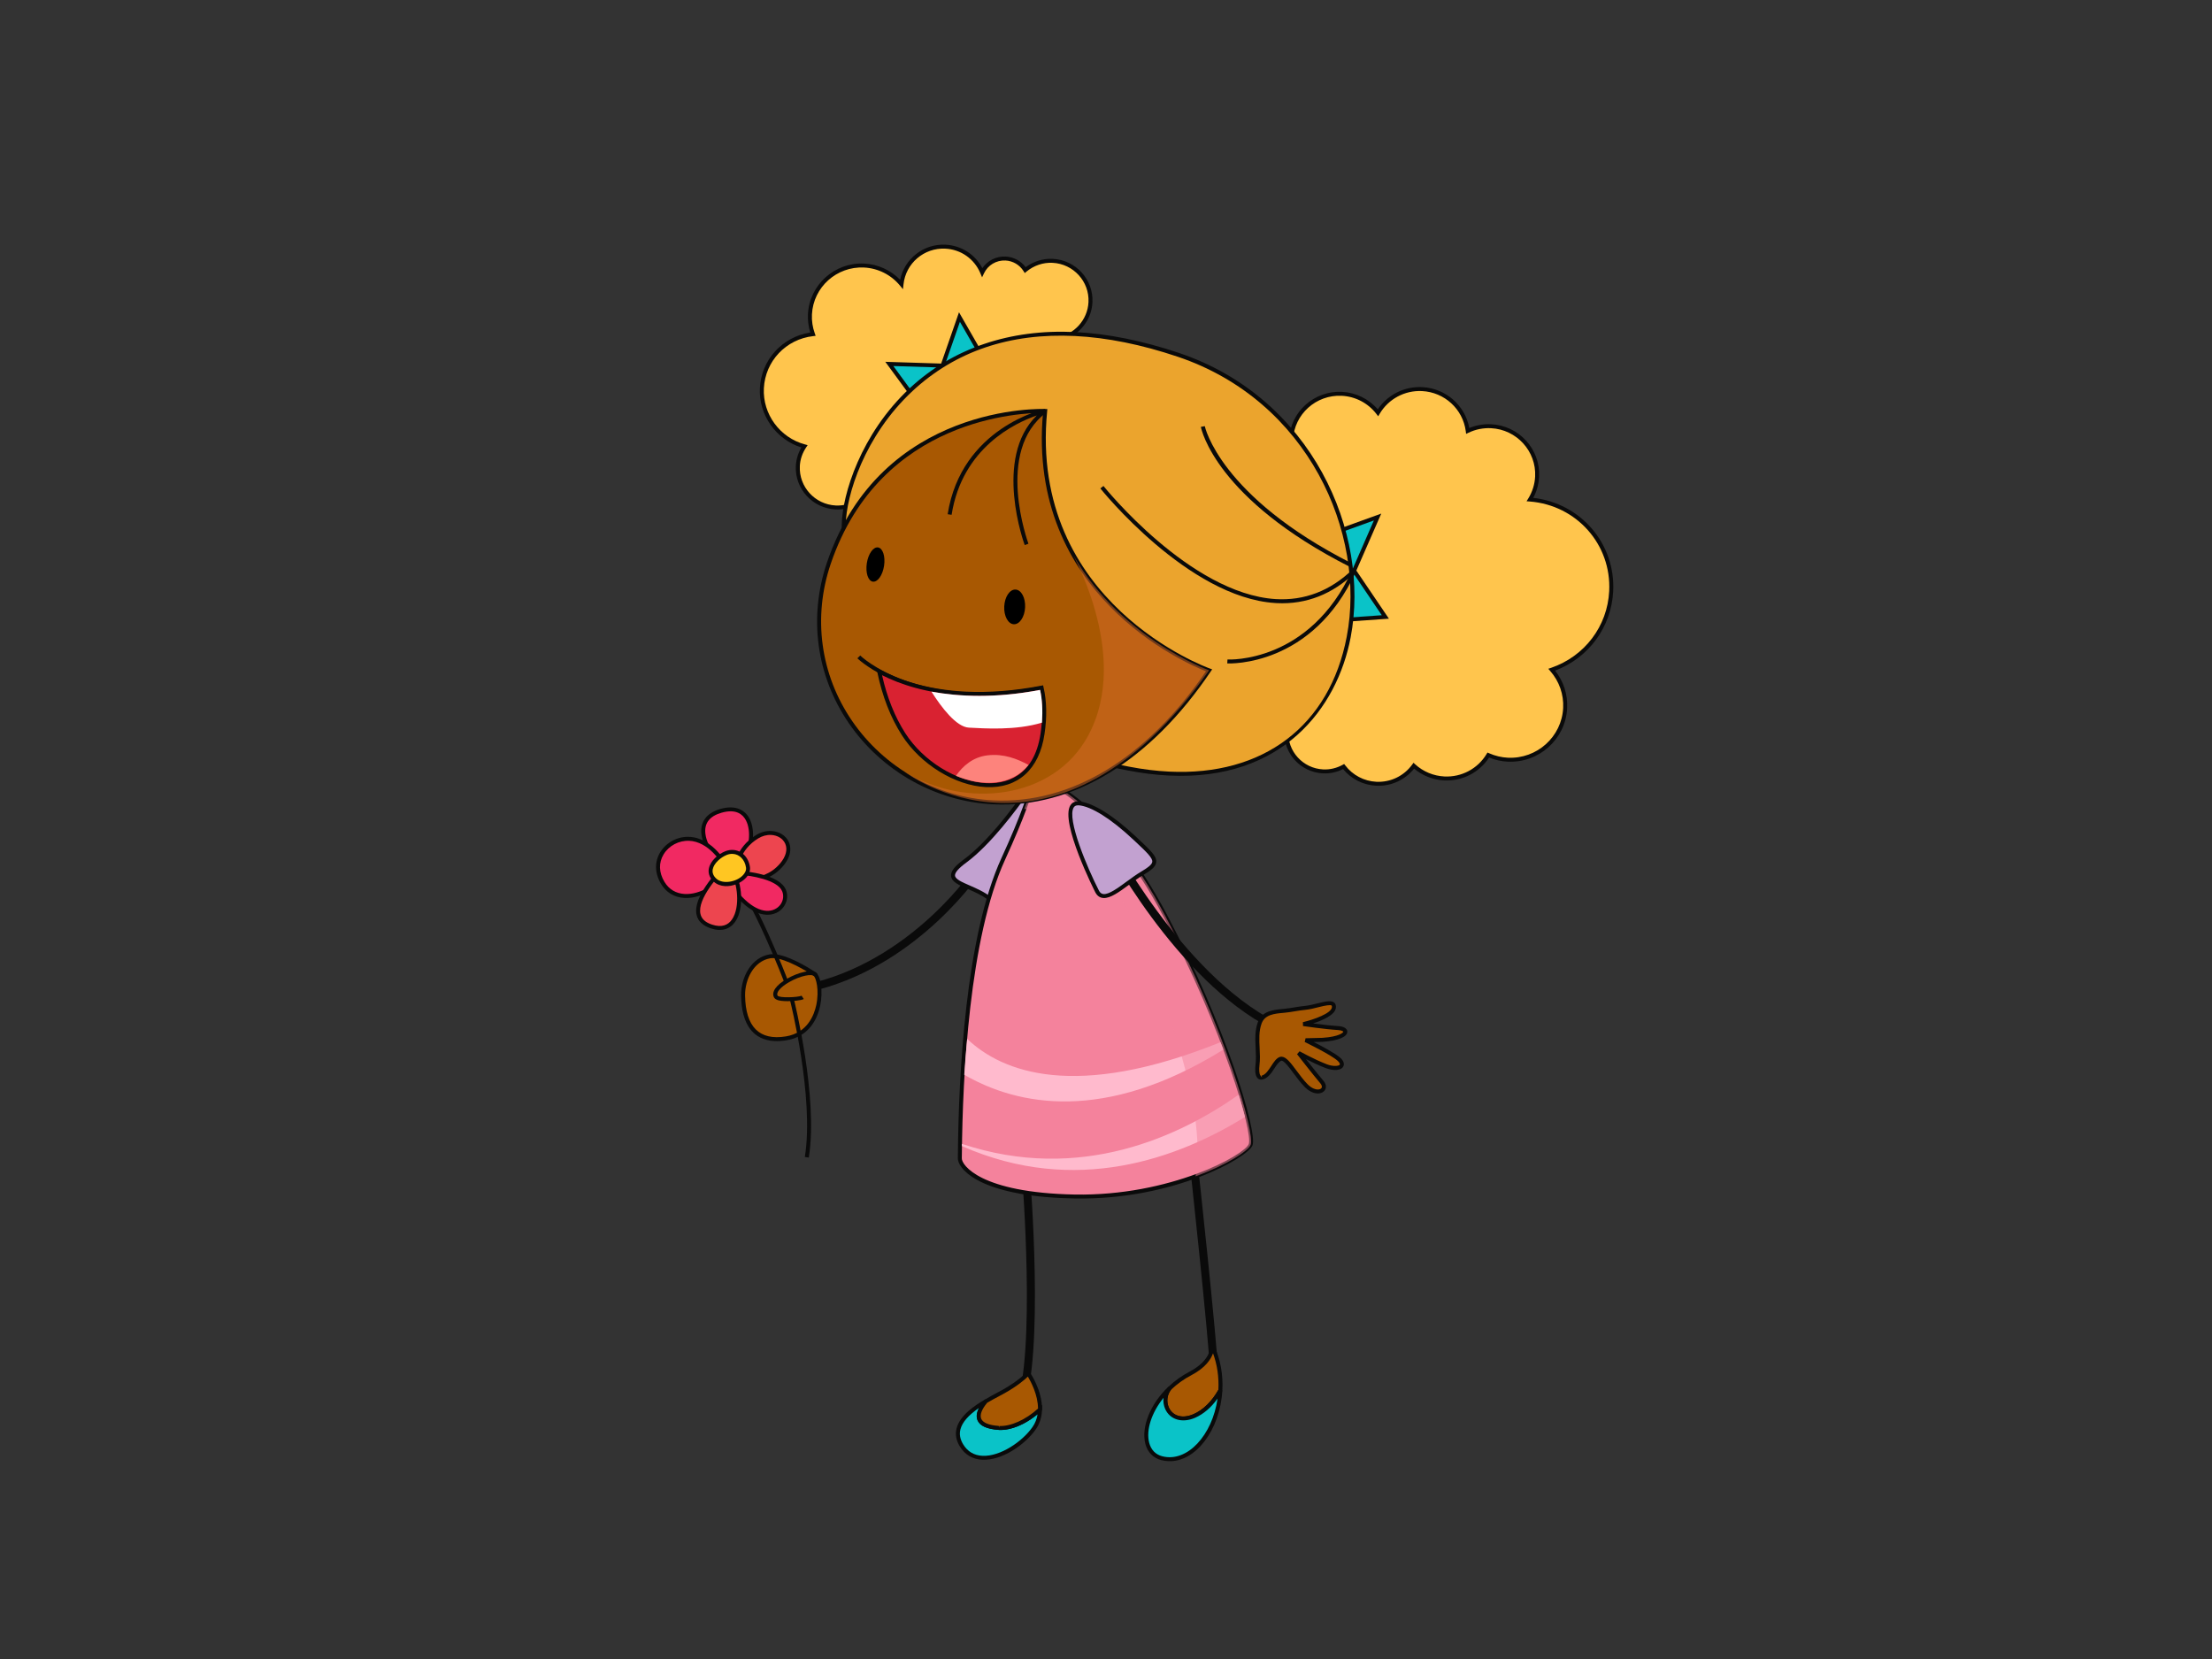 <?xml version="1.0" encoding="utf-8"?>
<!-- Generator: Adobe Illustrator 17.0.0, SVG Export Plug-In . SVG Version: 6.00 Build 0)  -->
<!DOCTYPE svg PUBLIC "-//W3C//DTD SVG 1.1//EN" "http://www.w3.org/Graphics/SVG/1.1/DTD/svg11.dtd">
<svg version="1.1" id="Layer_1" xmlns="http://www.w3.org/2000/svg" xmlns:xlink="http://www.w3.org/1999/xlink" x="0px" y="0px"
	 width="800px" height="600px" viewBox="0 0 800 600" enable-background="new 0 0 800 600" xml:space="preserve">
<rect x="0" y="0" width="800" height="600" fill="#333333" stroke="none"/>
<g>
	<g>
		<path fill="#0A0A0A" d="M437.712,497.2c-0.445-12.353-7.55-77.67-7.616-78.333l2.856-0.301c0.296,2.693,7.201,66.07,7.647,78.523
			L437.712,497.2L437.712,497.2z"/>
	</g>
	<g>
		<path fill="#0A0A0A" d="M369.934,509.978l-2.676-1.076c7.598-18.777,2.392-83.934,2.338-84.591l2.868-0.226
			C372.687,426.789,377.779,490.581,369.934,509.978L369.934,509.978z"/>
	</g>
	<g>
		<g>
			<g>
				<path fill="#0AC3C8" d="M361.178,516.423c-8.84-0.612-8.539-5.071-4.489-9.732c-6.273,3.685-13.173,9.114-8.955,16.056
					c5.839,9.593,20.464,2.07,26.279-6.231c1.488-2.13,2.079-4.471,2.121-6.779C371.783,513.796,365.944,516.748,361.178,516.423z"
					/>
			</g>
			<g>
				<path fill="#0A0A0A" d="M355.236,527.942c-3.489-0.172-6.303-1.841-8.11-4.83c-1.326-2.175-1.718-4.372-1.163-6.534
					c1.193-4.664,6.478-8.225,10.352-10.497l0.922,1.079c-2.121,2.431-2.959,4.543-2.362,5.956c0.603,1.449,2.802,2.344,6.351,2.592
					h0.012c4.369,0.22,9.942-2.332,14.396-6.484l1.253-1.16l-0.036,1.699c-0.048,2.703-0.807,5.11-2.241,7.168
					C370.62,522.608,362.274,528.288,355.236,527.942L355.236,527.942z M354.055,509.21c-3.85,2.651-6.056,5.194-6.695,7.725
					c-0.463,1.804-0.132,3.585,0.995,5.444c1.573,2.591,3.923,3.986,6.953,4.134c6.46,0.32,14.444-5.158,18.114-10.41
					c0.952-1.362,1.573-2.922,1.838-4.634c-4.507,3.733-9.714,5.893-13.914,5.685c-4.411-0.307-6.96-1.474-7.809-3.501
					C353.013,512.404,353.188,510.891,354.055,509.21L354.055,509.21z"/>
			</g>
		</g>
		<g>
			<g>
				<path fill="#A85802" d="M362.955,503.254c-1.56,0.885-3.874,2.04-6.267,3.438c-4.05,4.661-4.351,9.12,4.489,9.732
					c4.767,0.325,10.606-2.627,14.956-6.686c0.133-6.668-4.272-13.022-4.272-13.022S369.174,499.773,362.955,503.254z"/>
			</g>
			<g>
				<path fill="#0A0A0A" d="M361.346,517.155L361.346,517.155l-0.21-0.018c-4.2-0.289-6.749-1.456-7.599-3.483
					c-0.813-1.952,0.085-4.525,2.603-7.427c1.699-1.045,3.188-1.832,4.471-2.519c0.747-0.392,1.416-0.756,1.982-1.069
					c6.02-3.375,8.702-6.367,8.731-6.396l0.609-0.687l0.53,0.76c0.181,0.259,4.525,6.619,4.387,13.447v0.295l-0.229,0.214
					C371.832,514.742,365.98,517.375,361.346,517.155L361.346,517.155z M371.747,497.863c-1.151,1.118-3.845,3.45-8.442,6.023
					c-0.578,0.326-1.259,0.687-2.007,1.088c-1.277,0.675-2.748,1.461-4.248,2.332c-1.934,2.284-2.772,4.396-2.176,5.809
					c0.603,1.449,2.802,2.344,6.351,2.592l0.151,0.729l0.036-0.711c4.122,0.202,9.587-2.266,13.998-6.294
					C375.405,504.459,372.819,499.662,371.747,497.863L371.747,497.863z"/>
			</g>
		</g>
		<g>
			<g>
				<path fill="#A85802" d="M431.927,512.096c4.098-1.787,7.207-5.282,9.43-9.235c0.296-5.287-0.548-10.825-2.928-15.983
					c0,0,0.47,5.459-7.906,9.849c-2.874,1.515-5.345,3.347-7.448,5.329C418.936,506.95,423.154,515.944,431.927,512.096z"/>
			</g>
			<g>
				<path fill="#0A0A0A" d="M427.498,513.741L427.498,513.741c-2.736-0.136-5.014-1.696-6.098-4.176
					c-1.175-2.651-0.729-5.785,1.121-7.969c2.35-2.223,4.905-4.052,7.671-5.502c7.797-4.089,7.526-8.951,7.508-9.162l1.38-0.356
					c2.284,4.951,3.327,10.6,2.995,16.327l-0.091,0.302c-2.567,4.585-5.942,7.885-9.768,9.554
					C430.565,513.482,428.974,513.807,427.498,513.741L427.498,513.741z M438.706,489.439c-0.742,2.136-2.712,5.231-7.84,7.921
					c-2.651,1.386-5.104,3.143-7.303,5.218c-1.435,1.72-1.796,4.255-0.856,6.417c0.886,1.995,2.663,3.203,4.868,3.309l0,0
					c1.241,0.06,2.616-0.22,4.062-0.853c3.495-1.53,6.61-4.567,9.002-8.792C440.881,498.059,440.225,493.546,438.706,489.439
					L438.706,489.439z"/>
			</g>
		</g>
		<g>
			<g>
				<path fill="#0AC3C8" d="M431.927,512.096c-8.773,3.847-12.991-5.146-8.852-10.039c-10.202,9.609-11.299,23.161-2.911,25.315
					c10.72,2.751,20.361-9.91,21.192-24.51C439.134,506.814,436.025,510.309,431.927,512.096z"/>
			</g>
			<g>
				<path fill="#0A0A0A" d="M422.527,528.448c-0.844-0.039-1.693-0.166-2.537-0.376c-2.917-0.753-4.972-2.859-5.767-5.917
					c-1.567-6.029,1.862-14.504,8.346-20.617l1.048,0.982c-1.488,1.781-1.85,4.315-0.91,6.478c1.386,3.131,4.941,4.197,8.931,2.456
					c3.531-1.543,6.676-4.637,9.087-8.934l1.35,0.386C441.261,517.227,432.313,528.932,422.527,528.448L422.527,528.448z
					 M420.81,505.543c-4.309,5.312-6.388,11.612-5.194,16.239c0.669,2.579,2.314,4.276,4.73,4.896c9.032,2.35,18.131-7.62,20-20.871
					c-2.296,3.242-5.08,5.613-8.129,6.951c-4.718,2.064-9.141,0.627-10.816-3.194C420.84,508.282,420.647,506.89,420.81,505.543
					L420.81,505.543z"/>
			</g>
		</g>
	</g>
	<g>
		<path fill="#0A0A0A" d="M295.912,357.934l-0.736-2.763c36.275-9.602,57.366-41.563,57.571-41.882l2.428,1.551
			C354.965,315.169,333.296,348.043,295.912,357.934L295.912,357.934z"/>
	</g>
	<g>
		<g>
			<path fill="#A85802" d="M278.467,345.867c4.567-0.777,13.125,4.417,16.083,6.346c2.983,1.925,4.013,20.96-10.166,23.305
				c-14.185,2.347-15.565-9.686-15.637-15.519C268.675,354.165,271.923,346.979,278.467,345.867z"/>
		</g>
		<g>
			<path fill="#0A0A0A" d="M280.124,376.512c-7.786-0.379-11.968-6.089-12.1-16.507c-0.072-6.333,3.519-13.688,10.316-14.842
				c0.47-0.072,0.982-0.106,1.543-0.072c4.929,0.232,12.172,4.64,15.077,6.52c1.946,1.277,2.748,7.078,1.663,12.169
				c-0.856,4.046-3.573,11.027-12.118,12.446C282.95,376.482,281.474,376.575,280.124,376.512L280.124,376.512z M279.811,346.512
				c-0.452-0.024-0.868,0-1.224,0.064c-6.014,1.018-9.183,7.674-9.117,13.407c0.144,11.398,5.152,16.433,14.799,14.836
				c7.701-1.277,10.166-7.65,10.949-11.335c1.132-5.36-0.054-10.027-1.055-10.672C291.983,351.388,284.517,346.747,279.811,346.512
				L279.811,346.512z"/>
		</g>
	</g>
	<g>
		<path fill="#0A0A0A" d="M283.727,362.059c-0.789-0.036-1.518-0.121-2.097-0.256c-0.88-0.235-1.434-0.591-1.699-1.088
			c-1.018-1.946,0.753-4.471,4.724-6.749c3.64-2.1,9.479-3.989,11.015-1.633l-1.217,0.781c-0.669-1.03-4.868-0.326-9.075,2.094
			c-3.079,1.768-4.754,3.715-4.17,4.851c0.507,0.958,7.442,0.663,8.696,0.049l0.79,1.205
			C289.976,361.776,286.457,362.201,283.727,362.059L283.727,362.059z"/>
	</g>
	<g>
		<path fill="#0A0A0A" d="M283.655,355.256c-0.114-0.307-11.551-30.147-20.373-40.575l1.096-0.922
			c8.985,10.618,20.163,39.756,20.62,40.994L283.655,355.256L283.655,355.256z"/>
	</g>
	<g>
		<path fill="#0A0A0A" d="M292.507,418.657l-1.428-0.226c3.471-21.515-5.285-56.42-5.375-56.763l1.404-0.355
			C287.193,361.667,296.026,396.855,292.507,418.657L292.507,418.657z"/>
	</g>
	<g>
		<g>
			<g>
				<path fill="#F12962" d="M262.824,312.52c-3.664,1.07-15.854-15.287-2.115-19.261c13.721-3.984,12.612,14.748,7.002,18.782
					L262.824,312.52z"/>
			</g>
			<g>
				<path fill="#0A0A0A" d="M262.324,313.283c-3.013-0.154-7.996-6.162-8.641-11.588c-0.53-4.456,1.898-7.698,6.828-9.123
					c5.664-1.645,9.81,0.365,11.28,5.276c1.536,5.134-0.235,12.311-3.652,14.775l-0.362,0.126l-4.887,0.483
					C262.812,313.271,262.571,313.292,262.324,313.283L262.324,313.283z M264.638,293.428c-1.109-0.051-2.368,0.12-3.724,0.515
					c-4.296,1.245-6.249,3.793-5.797,7.587c0.609,5.179,5.381,10.226,7.279,10.319c0.084,0.012,0.163,0,0.229-0.015l4.815-0.488
					c2.838-2.221,4.314-8.617,2.97-13.088C269.784,296.155,268.272,293.609,264.638,293.428L264.638,293.428z"/>
			</g>
		</g>
		<g>
			<g>
				<path fill="#F12962" d="M263.258,314.629c0,0-4.562-9.773-12.678-11.12c-8.099-1.353-16.216,6.963-10.883,15.815
					C245.03,328.175,258.491,323.467,263.258,314.629z"/>
			</g>
			<g>
				<path fill="#0A0A0A" d="M247.633,324.756h-0.006c-3.7-0.18-6.659-1.931-8.545-5.065c-2.296-3.811-2.41-7.978-0.32-11.434
					c2.416-3.98,7.207-6.252,11.937-5.457c8.388,1.395,13.016,11.115,13.208,11.531l0.151,0.322l-0.168,0.317
					C260.715,320.846,253.719,325.054,247.633,324.756L247.633,324.756z M249.326,304.09c-3.754-0.181-7.412,1.736-9.322,4.899
					c-1.838,3.04-1.73,6.571,0.313,9.96c1.627,2.703,4.176,4.215,7.376,4.378c5.471,0.265,11.744-3.456,14.751-8.713
					c-0.868-1.663-5.152-9.268-11.979-10.406C250.092,304.145,249.7,304.109,249.326,304.09L249.326,304.09z"/>
			</g>
		</g>
		<g>
			<g>
				<path fill="#ED454F" d="M266.307,313.584c0,0,0.464-6.659,7.526-10.97c7.063-4.306,15.505,2.19,8.865,10.108
					C276.057,320.628,264.601,318.628,266.307,313.584z"/>
			</g>
			<g>
				<path fill="#0A0A0A" d="M271.254,318.721c-2.422-0.12-4.333-0.961-5.261-2.295c-0.609-0.907-0.735-1.965-0.367-3.067
					c-0.018-0.109,0.53-6.897,7.827-11.353c1.723-1.055,3.628-1.564,5.495-1.467c2.893,0.145,5.327,1.681,6.357,4.022
					c0.663,1.512,1.283,4.634-2.055,8.617C279.594,317.516,274.659,318.887,271.254,318.721L271.254,318.721z M278.883,301.966
					c-1.591-0.078-3.2,0.359-4.682,1.262c-6.634,4.046-7.171,10.34-7.171,10.403c-0.259,0.853-0.199,1.461,0.157,1.983
					c0.657,0.952,2.205,1.582,4.134,1.675c3.061,0.151,7.514-1.094,10.829-5.029c2.109-2.51,2.76-5.043,1.844-7.125
					C283.173,303.292,281.215,302.078,278.883,301.966L278.883,301.966z"/>
			</g>
		</g>
		<g>
			<g>
				<path fill="#F12962" d="M267.771,315.687c0,0,13.528,0.874,15.782,6.367c2.248,5.495-5.08,12.778-14.492,3.959
					C259.637,317.197,264.722,314.103,267.771,315.687z"/>
			</g>
			<g>
				<path fill="#0A0A0A" d="M277.159,330.83c-2.754-0.13-5.73-1.624-8.593-4.297c-6.044-5.661-5.966-8.792-5.387-10.147
					c0.699-1.639,2.959-2.266,4.778-1.404c1.578,0.117,13.98,1.214,16.27,6.803c0.819,2.016,0.536,4.308-0.777,6.146
					C282.046,329.905,279.75,330.957,277.159,330.83L277.159,330.83z M266.283,316.004c-0.837-0.039-1.506,0.313-1.784,0.937
					c-0.271,0.642-0.717,3.149,5.05,8.551c2.609,2.44,5.266,3.793,7.683,3.917c2.091,0.096,3.929-0.739,5.055-2.302
					c1.013-1.428,1.235-3.221,0.597-4.778c-1.705-4.173-11.515-5.697-15.161-5.929l-0.283-0.081
					C267.078,316.133,266.686,316.022,266.283,316.004L266.283,316.004z"/>
			</g>
		</g>
		<g>
			<g>
				<path fill="#ED454F" d="M262.396,313.063c0,0-18.385,17.638-5.086,22.016c12.491,4.11,11.618-16.954,6.52-20.859
					C258.1,309.83,264.204,310.643,262.396,313.063z"/>
			</g>
			<g>
				<path fill="#0A0A0A" d="M259.901,336.314L259.901,336.314c-0.885-0.048-1.832-0.232-2.82-0.557
					c-2.893-0.958-4.628-2.6-5.152-4.875c-1.458-6.348,7.268-15.628,9.479-17.857c-0.548-0.621-1.013-1.374-0.723-2.037
					c0.404-0.916,2.109-0.618,2.609,0.425c0.145,0.286,0.296,0.816,0.024,1.47c0.278,0.238,0.591,0.497,0.952,0.774
					c3.441,2.64,4.911,11.753,2.808,17.421C265.758,334.617,263.21,336.474,259.901,336.314L259.901,336.314z M262.432,314.033
					c-2.272,2.326-10.358,11.036-9.099,16.529c0.404,1.786,1.783,3.043,4.194,3.838c0.867,0.283,1.693,0.443,2.446,0.486l0,0
					c2.712,0.126,4.628-1.314,5.755-4.303c2.007-5.411,0.325-13.751-2.339-15.794c-0.319-0.247-0.596-0.476-0.861-0.693
					l-0.006,0.024L262.432,314.033L262.432,314.033z"/>
			</g>
		</g>
		<g>
			<g>
				<path fill="#FFC622" d="M262.631,308.513c3.573-1.413,7.261,0.843,7.882,5.158c0.621,4.317-7.857,8.325-11.889,4.667
					C254.593,314.681,258.859,309.99,262.631,308.513z"/>
			</g>
			<g>
				<path fill="#0A0A0A" d="M262.252,320.481c-1.615-0.088-3.043-0.642-4.11-1.612c-1.88-1.708-2.007-3.513-1.778-4.715
					c0.512-2.802,3.404-5.287,5.996-6.309c0.898-0.349,1.801-0.503,2.717-0.458c3.17,0.154,5.634,2.637,6.153,6.18
					c0.186,1.325-0.307,2.666-1.416,3.881C268.024,319.393,264.999,320.614,262.252,320.481L262.252,320.481z M265.006,308.815
					c-0.705-0.039-1.416,0.084-2.115,0.358c-2.163,0.855-4.7,2.977-5.122,5.23c-0.229,1.251,0.223,2.395,1.344,3.408
					c2.284,2.073,7.31,1.205,9.635-1.329c0.566-0.621,1.217-1.591,1.055-2.711C269.392,310.93,267.47,308.938,265.006,308.815
					L265.006,308.815z"/>
			</g>
		</g>
	</g>
	<g>
		<g>
			<path fill="#C2A1D0" d="M371.825,285.579c0,0-11.853,17.794-22.826,25.854c-10.985,8.056,1.536,7.713,8.93,13.564
				C365.341,330.854,373.248,303.313,371.825,285.579z"/>
		</g>
		<g>
			<path fill="#0A0A0A" d="M359.84,326.513L359.84,326.513c-0.808-0.039-1.603-0.365-2.356-0.955
				c-2.224-1.762-4.959-2.953-7.376-4.007c-3.302-1.437-5.906-2.582-6.141-4.688c-0.186-1.681,1.224-3.534,4.598-6.008
				c10.75-7.885,22.536-25.492,22.651-25.67l1.157-1.733l0.168,2.073c1.127,13.986-3.332,33.411-8.99,39.21
				C362.335,325.973,361.088,326.573,359.84,326.513L359.84,326.513z M371.217,287.712c-3.29,4.694-12.865,17.746-21.796,24.296
				c-2.784,2.043-4.145,3.628-4.025,4.694c0.151,1.292,2.53,2.335,5.297,3.537c2.489,1.088,5.308,2.32,7.689,4.2
				c0.512,0.404,1.018,0.615,1.525,0.642l0,0c0.819,0.045,1.693-0.404,2.603-1.347C367.583,318.559,371.747,300.957,371.217,287.712
				L371.217,287.712z"/>
		</g>
	</g>
	<g>
		<g>
			<path fill="#F4829C" d="M378.785,282.816c0,0,20.916,7.234,42.663,48.399c21.753,41.166,32.515,78.577,30.858,82.789
				c-1.651,4.224-28.725,19.358-63.669,18.725c-34.95-0.645-41.651-10.997-41.5-13.85c0.139-2.862-0.536-72.919,15.746-108.36
				C379.171,275.082,371.157,278.453,378.785,282.816z"/>
		</g>
		<g>
			<path fill="#0A0A0A" d="M383.515,433.279c-30.792-1.513-37.263-11.169-37.095-14.438c0.006-0.22,0.012-0.847,0.024-1.829
				c0.265-27.616,2.669-78.233,15.788-106.778c7.11-15.48,9.551-23.482,10.732-27.321c0.807-2.624,1.072-3.507,2.073-3.456
				c0.488,0.022,0.88,0.353,1.47,0.856c0.584,0.491,1.392,1.172,2.639,1.886c0.736,0.241,21.314,7.74,42.94,48.689
				c21.084,39.903,32.811,78.486,30.894,83.38c-1.693,4.324-28.466,19.828-64.356,19.177
				C386.848,433.405,385.154,433.351,383.515,433.279L383.515,433.279z M375.103,281.015c-0.181,0.419-0.452,1.308-0.765,2.314
				c-1.181,3.868-3.652,11.934-10.792,27.49c-13.01,28.315-15.396,78.7-15.667,106.217c-0.006,1.009-0.012,1.654-0.024,1.88
				c-0.12,2.332,6.628,12.453,40.795,13.104c34.612,0.626,61.421-14.282,62.988-18.274c1.548-3.947-9.057-40.997-30.828-82.198
				c-21.32-40.37-42.055-47.983-42.26-48.05c-1.488-0.844-2.38-1.597-2.977-2.1C375.417,281.265,375.248,281.12,375.103,281.015
				L375.103,281.015z"/>
		</g>
	</g>
	<g>
		<path fill="#FFBACD" d="M347.891,413.697c0,0.262-0.012,0.552-0.012,0.798c41.193,18.168,78.3,4.345,102.379-10.524
			c-0.657-2.371-1.362-5.206-2.278-8.056C426.781,410.835,390.819,427.979,347.891,413.697z"/>
	</g>
	<g>
		<path fill="#FFBACD" d="M442.454,379.606c-0.344-0.883-0.687-1.765-1.043-2.676c-52.467,21.166-78.926,10.856-91.629-1.202
			c-0.428,4.444-0.783,8.858-1.048,12.973C367.999,399.832,399.442,406.292,442.454,379.606z"/>
	</g>
	<g opacity="0.5">
		<path fill="#F4829C" d="M421.448,331.261c-21.753-41.165-42.669-48.396-42.669-48.396c-5.971-3.417-2.356-6.225-8.315,9.71
			c10.654,1.1,30.406,16.415,43.808,51.346c9.918,25.863,21.958,59.514,18.108,81.515c11.66-4.279,19.09-9.235,19.927-11.383
			C453.963,409.841,443.195,372.436,421.448,331.261z"/>
	</g>
	<g>
		<path fill="#0A0A0A" d="M460.055,372.128c-35.185-17.957-60.613-66.95-61.687-69.02l2.561-1.295
			c0.259,0.5,26.098,50.237,60.439,67.776L460.055,372.128L460.055,372.128z"/>
	</g>
	<g>
		<g>
			<path fill="#C2A1D0" d="M390.18,290.538c4.791,0.362,12.245,5.14,20.283,12.691c8.038,7.55,9.425,8.578,2.742,12.549
				c-6.688,3.962-13.805,11.735-16.432,6.586C394.145,317.227,381.316,289.867,390.18,290.538z"/>
		</g>
		<g>
			<path fill="#0A0A0A" d="M399.104,324.774c-1.301-0.057-2.302-0.76-2.983-2.085c-0.12-0.25-12.92-25.444-8.966-31.491
				c0.434-0.675,1.301-1.461,2.946-1.38c4.983,0.371,12.54,5.071,20.855,12.896l0.632,0.594c4.676,4.396,6.809,6.393,6.568,8.526
				c-0.175,1.639-1.814,2.908-4.58,4.553c-1.76,1.04-3.549,2.35-5.273,3.618C404.708,322.638,401.605,324.91,399.104,324.774
				L399.104,324.774z M390.126,291.247c-1.133-0.054-1.549,0.392-1.772,0.726c-2.676,4.103,4.947,22.033,9.063,30.069
				c0.572,1.124,1.283,1.287,1.759,1.314c1.989,0.096,5.044-2.142,8.268-4.501c1.759-1.287,3.579-2.621,5.393-3.691
				c2.253-1.338,3.784-2.44,3.898-3.486c0.157-1.428-2.205-3.652-6.129-7.331l-0.644-0.599
				C401.888,296.148,394.645,291.596,390.126,291.247L390.126,291.247L390.126,291.247z"/>
		</g>
	</g>
	<g>
		<g>
			<path fill="#A85802" d="M478.067,391.347c-2.453-2.874-8.406-10.524-8.406-10.524s5.35,2.995,9.954,4.763
				c4.598,1.757,7.219-0.066,4.712-2.404c-2.495-2.335-12.136-6.963-12.136-6.963l6.146-0.147c9.316-0.645,10.021-4.016,5.514-4.264
				c-4.49-0.262-12.48-1.434-12.48-1.434s10.648-2.458,11.045-5.956c0.392-3.501-5.568-0.35-10.569,0.109
				c-2.441,0.223-4.845,0.81-7.31,1.033c-3.525,0.332-7.551,0.552-8.942,4.348c-1.76,4.806-0.181,10.205-0.808,15.276
				c-0.102,0.859-0.512,5.034,1.645,4.532c3.079-0.714,4.357-5.845,6.586-6.749c2.236-0.882,5.375,5.571,9.346,9.636
				C476.349,396.666,480.525,394.222,478.067,391.347z"/>
		</g>
		<g>
			<path fill="#0A0A0A" d="M476.398,395.46L476.398,395.46c-1.519-0.078-3.134-0.919-4.556-2.368
				c-1.477-1.513-2.856-3.366-4.074-4.999c-1.543-2.082-3.296-4.441-4.29-4.495c-0.964,0.343-1.706,1.491-2.495,2.69
				c-1.115,1.717-2.386,3.658-4.375,4.125c-0.753,0.172-1.41-0.036-1.88-0.576c-0.934-1.106-0.813-3.441-0.65-4.736
				c0.241-1.958,0.138-4.019,0.042-6.029c-0.157-3.136-0.313-6.378,0.802-9.412c1.494-4.077,5.748-4.456,9.153-4.77l0.397-0.045
				c1.223-0.109,2.422-0.304,3.622-0.509c1.229-0.202,2.452-0.404,3.687-0.515c1.573-0.147,3.308-0.581,4.845-0.964
				c2.904-0.736,5.17-1.16,6.086-0.097c0.355,0.428,0.506,1.006,0.428,1.736c-0.301,2.609-4.917,4.561-8.255,5.643
				c2.7,0.355,6.448,0.805,9.009,0.952c2.115,0.118,3.375,0.883,3.375,2.046c0.018,1.871-3.393,3.266-8.889,3.646l-3.284,0.075
				c3.079,1.564,7.99,4.173,9.732,5.794c1.434,1.353,1.271,2.419,1.055,2.934c-0.663,1.555-3.405,1.868-6.526,0.663
				c-2.422-0.931-5.08-2.203-7.044-3.215c1.941,2.492,4.803,6.089,6.316,7.846c0.892,1.042,1.133,2.199,0.669,3.148
				C478.826,394.969,477.711,395.524,476.398,395.46L476.398,395.46z M463.55,382.173c1.675,0.088,3.309,2.284,5.375,5.068
				c1.2,1.594,2.537,3.42,3.953,4.863c1.573,1.594,2.923,1.895,3.592,1.925l0,0c0.729,0.033,1.314-0.208,1.524-0.629
				c0.205-0.419,0.03-0.998-0.476-1.597c-2.44-2.85-8.364-10.464-8.424-10.536l0.922-1.058c0.06,0.03,5.363,2.986,9.852,4.709
				c2.362,0.904,4.459,0.627,4.682,0.118c0.127-0.296-0.156-0.811-0.717-1.332c-2.392-2.242-11.871-6.797-11.967-6.845l0.307-1.359
				l6.14-0.154c6.129-0.416,7.514-1.941,7.514-2.197c0-0.111-0.524-0.548-2.013-0.626c-4.477-0.259-12.474-1.425-12.552-1.437
				l-0.06-1.401c3.929-0.919,10.25-3.173,10.497-5.354c0.036-0.307,0.006-0.533-0.084-0.639c-0.356-0.41-2.513,0.006-4.64,0.542
				c-1.579,0.404-3.375,0.859-5.062,1.013c-1.193,0.106-2.392,0.307-3.579,0.497c-1.247,0.208-2.482,0.413-3.73,0.528l-0.392,0.036
				c-3.32,0.302-6.749,0.615-7.936,3.845c-1.012,2.763-0.868,5.721-0.717,8.855c0.096,2.064,0.211,4.189-0.054,6.261
				c-0.205,1.714-0.066,3.175,0.325,3.649l0.603,0.798l-0.157-0.693c1.434-0.325,2.483-1.946,3.501-3.507
				c0.91-1.407,1.784-2.727,2.97-3.206C463.008,382.203,463.273,382.161,463.55,382.173L463.55,382.173z"/>
		</g>
	</g>
	<g>
		<g>
			<g>
				<g>
					<g>
						<path fill="#FFC54D" d="M582.706,213.805c0.861-17.174-12.232-31.798-29.382-33.142c1.506-2.419,2.441-5.236,2.597-8.27
							c0.47-9.599-6.978-17.767-16.65-18.24c-3.025-0.151-5.905,0.473-8.448,1.69c-1.079-8.186-7.912-14.694-16.505-15.119
							c-6.725-0.328-12.751,3.161-15.957,8.551c-3.025-3.938-7.701-6.58-13.07-6.849c-9.672-0.467-17.897,6.93-18.373,16.526
							c-0.175,3.607,0.76,7.005,2.507,9.871l-8.171,7.279l-2.392,48.264l12.437,29.349c-3.471,2.371-5.857,6.219-6.08,10.717
							c-0.379,7.659,5.568,14.173,13.275,14.552c2.706,0.136,5.242-0.539,7.448-1.751c2.712,3.573,6.948,5.977,11.799,6.216
							c5.55,0.274,10.564-2.344,13.582-6.514c2.904,2.679,6.743,4.396,11.021,4.604c6.689,0.329,12.697-3.124,15.914-8.463
							c2.163,0.952,4.538,1.551,7.039,1.675c10.925,0.539,20.223-7.824,20.759-18.674c0.265-5.285-1.609-10.172-4.851-13.869
							C573.178,238.111,582.048,227.132,582.706,213.805z"/>
					</g>
					<g>
						<path fill="#0A0A0A" d="M497.717,284.163c-4.694-0.226-9.021-2.413-11.973-6.017c-2.278,1.139-4.778,1.678-7.273,1.555
							c-8.105-0.395-14.365-7.264-13.974-15.309c0.217-4.348,2.368-8.3,5.917-10.93l-12.274-29.135l2.416-48.56l7.954-7.083
							c-1.681-2.977-2.476-6.34-2.308-9.765c0.494-9.976,9.069-17.698,19.12-17.204c5.038,0.25,9.708,2.537,12.968,6.33
							c3.555-5.291,9.623-8.352,16.065-8.036c8.497,0.416,15.517,6.58,17.029,14.797c2.495-1.024,5.224-1.504,7.924-1.371
							c10.057,0.494,17.824,9.012,17.33,18.99c-0.139,2.667-0.862,5.288-2.121,7.632c17.143,1.919,29.768,16.544,28.918,33.784
							c-0.656,12.955-8.864,24.109-21.018,28.692c3.061,3.868,4.61,8.65,4.362,13.579c-0.56,11.23-10.219,19.907-21.518,19.355
							c-2.296-0.118-4.556-0.618-6.719-1.498c-3.531,5.441-9.695,8.602-16.227,8.283c-4.013-0.199-7.84-1.709-10.889-4.272
							C508.112,282.124,503.05,284.425,497.717,284.163L497.717,284.163z M486.129,276.305l0.386,0.494
							c2.693,3.549,6.803,5.718,11.262,5.942c5.116,0.247,9.961-2.082,12.962-6.222l0.47-0.657l0.596,0.549
							c2.887,2.655,6.647,4.215,10.576,4.411c6.219,0.307,12.064-2.805,15.258-8.114l0.325-0.542l0.584,0.256
							c2.181,0.955,4.466,1.504,6.779,1.615c10.515,0.515,19.493-7.556,20.011-17.996c0.241-4.899-1.422-9.647-4.676-13.362
							l-0.693-0.802l1.006-0.344c12.136-4.158,20.385-15.052,21.012-27.764c0.831-16.833-11.775-31.063-28.719-32.392l-1.169-0.093
							l0.621-0.997c1.477-2.384,2.332-5.119,2.482-7.93c0.452-9.192-6.707-17.038-15.962-17.493
							c-2.79-0.138-5.598,0.425-8.104,1.624l-0.898,0.431l-0.126-0.979c-1.048-8.009-7.707-14.104-15.83-14.504
							c-6.249-0.302-12.106,2.838-15.3,8.201l-0.542,0.919l-0.65-0.85c-3.019-3.926-7.586-6.318-12.534-6.562
							c-9.267-0.452-17.161,6.653-17.62,15.851c-0.168,3.335,0.669,6.604,2.411,9.461l0.307,0.509l-8.394,7.469l-2.374,47.803
							l12.619,29.74l-0.494,0.329c-3.465,2.362-5.562,6.062-5.767,10.16c-0.367,7.255,5.285,13.447,12.6,13.802
							c2.429,0.123,4.857-0.452,7.05-1.66L486.129,276.305L486.129,276.305z"/>
					</g>
				</g>
				<g>
					<g>
						<path fill="#FFC54D" d="M394.38,109.33c0.397-7.891-5.73-14.607-13.673-14.992c-3.766-0.187-7.237,1.114-9.918,3.335
							c-1.482-2.377-4.073-4.023-7.098-4.17c-3.706-0.181-6.972,1.907-8.466,5.034c-2.206-5.221-7.225-9.027-13.299-9.325
							c-8.147-0.4-15.058,5.634-15.89,13.6c-3.224-3.905-8.033-6.505-13.51-6.776c-10.316-0.504-19.083,7.387-19.59,17.625
							c-0.12,2.525,0.271,4.95,1.073,7.186c-9.967,1.132-17.951,9.267-18.463,19.547c-0.507,9.918,6.122,18.542,15.402,21.021
							c-1.374,2.066-2.26,4.474-2.392,7.119c-0.404,7.891,5.724,14.604,13.672,14.995c6.231,0.302,11.684-3.396,13.962-8.8
							l0.042,0.018l66.031-51.997v-0.002C388.855,121.716,394.043,116.214,394.38,109.33z"/>
					</g>
					<g>
						<path fill="#0A0A0A" d="M302.191,184.24c-8.321-0.407-14.775-7.466-14.359-15.74c0.114-2.335,0.795-4.57,2-6.662
							c-9.219-2.911-15.487-11.795-15.01-21.479c0.506-10.226,8.117-18.551,18.228-20.103c-0.669-2.148-0.952-4.374-0.844-6.631
							c0.536-10.614,9.665-18.824,20.355-18.3c4.917,0.238,9.575,2.362,12.997,5.876c1.543-7.611,8.466-13.097,16.402-12.702
							c5.701,0.28,10.696,3.492,13.323,8.487c1.856-2.754,5.032-4.366,8.436-4.197c2.869,0.136,5.526,1.564,7.231,3.844
							c2.844-2.118,6.279-3.188,9.792-3.012c8.328,0.407,14.77,7.472,14.354,15.745c-0.344,6.999-5.604,12.88-12.54,14.055
							l-65.82,51.84C314.23,180.947,308.409,184.55,302.191,184.24L302.191,184.24z M312.495,96.754
							c-9.9-0.485-18.355,7.113-18.843,16.945c-0.12,2.362,0.235,4.688,1.037,6.915l0.301,0.844l-0.898,0.106
							c-9.846,1.114-17.342,9.051-17.83,18.867c-0.47,9.334,5.785,17.873,14.871,20.298l0.952,0.262l-0.542,0.823
							c-1.391,2.103-2.157,4.378-2.271,6.761c-0.374,7.484,5.46,13.872,12.986,14.242c5.718,0.278,11.039-3.076,13.263-8.36
							l0.265-0.624l0.313,0.114l66.037-51.9c6.369-0.997,11.208-6.361,11.528-12.754c0.38-7.481-5.46-13.869-12.992-14.242
							c-3.405-0.166-6.743,0.961-9.425,3.173l-0.626,0.527l-0.44-0.696c-1.416-2.271-3.863-3.706-6.532-3.839
							c-3.302-0.162-6.357,1.654-7.774,4.628l-0.693,1.459l-0.621-1.485c-2.193-5.21-7.056-8.614-12.672-8.889
							c-7.695-0.379-14.341,5.312-15.131,12.962l-0.187,1.706l-1.091-1.326C322.263,99.375,317.527,96.998,312.495,96.754
							L312.495,96.754z"/>
					</g>
				</g>
				<g>
					<g>
						<polygon fill="#0AC3C8" points="479.61,193.712 498.223,186.984 489.721,206.421 501.025,223.127 482.412,224.438 						"/>
					</g>
					<g>
						<path fill="#0A0A0A" d="M481.761,225.2l-2.917-31.97l20.705-7.484l-9.014,20.606l11.786,17.403L481.761,225.2L481.761,225.2z
							 M480.381,194.195l2.687,29.484l16.668-1.175l-10.841-16.005l7.991-18.273L480.381,194.195L480.381,194.195z"/>
					</g>
				</g>
				<g>
					<g>
						<polygon fill="#0AC3C8" points="356.291,130.85 346.999,114.662 340.889,132.222 321.636,131.613 332.441,146.358 						"/>
					</g>
					<g>
						<path fill="#0A0A0A" d="M332.272,147.329l-12.087-16.475l20.198,0.639l6.454-18.553l10.419,18.15L332.272,147.329
							L332.272,147.329z M323.089,132.381l9.533,13.01l22.711-14.77l-8.165-14.233l-5.772,16.562L323.089,132.381L323.089,132.381z"
							/>
					</g>
				</g>
				<g>
					<g>
						<path fill="#EBA42D" d="M315.49,226.098c0,0-10.714-12.23-10.34-36.363c0.374-24.136,31.076-91.62,120.987-61.418
							c88.906,29.867,84.531,169.401-17.939,149.658C305.728,258.228,315.49,226.098,315.49,226.098z"/>
					</g>
					<g>
						<path fill="#0A0A0A" d="M422.732,280.487c-4.706-0.229-9.647-0.84-14.673-1.807c-61.759-11.901-83.193-28.333-90.303-40.021
							c-3.845-6.351-3.314-11.033-3.043-12.38c-1.645-2.025-10.623-14.143-10.28-36.556c0.169-10.774,6.857-32.817,24.61-49.334
							c15.505-14.438,36.197-21.452,59.824-20.295c11.672,0.57,24.29,3.109,37.499,7.541c48.11,16.168,69.369,65.022,62.108,102.918
							C483.604,256.01,463.779,282.503,422.732,280.487L422.732,280.487z M388.794,121.523c-23.555-1.16-43.332,5.544-58.77,19.907
							c-17.421,16.215-23.989,37.782-24.152,48.321c-0.368,23.543,10.07,35.754,10.172,35.878l0.259,0.296l-0.114,0.376
							c-0.012,0.048-1.35,4.839,2.868,11.714c6.996,11.41,28.171,27.484,89.273,39.258c4.965,0.958,9.828,1.561,14.468,1.787
							c34.07,1.672,58.101-16.562,64.266-48.773c7.14-37.297-13.793-85.377-61.168-101.288
							C412.825,124.605,400.34,122.089,388.794,121.523L388.794,121.523z"/>
					</g>
				</g>
			</g>
			<g>
				<g>
					<path fill="#A85802" d="M378.008,148.627c0,0-58.487-2.904-78.221,54.992c-23.38,68.589,73.129,134.262,137.497,38.821
						C437.284,242.44,371.115,219.421,378.008,148.627z"/>
				</g>
				<g>
					<path fill="#0A0A0A" d="M359.159,290.894L359.159,290.894c-20.777-1.022-40.271-11.998-52.178-29.355
						c-11.757-17.164-14.625-38.351-7.876-58.152c19.668-57.701,78.342-55.504,78.939-55.474l0.747,0.039l-0.072,0.744
						c-6.749,69.433,58.149,92.846,58.806,93.069l0.874,0.31l-0.518,0.763C416.031,275.245,388.071,292.31,359.159,290.894
						L359.159,290.894z M377.218,149.323c-6.881-0.048-58.631,1.38-76.751,54.525c-6.598,19.367-3.784,40.102,7.708,56.881
						c11.642,16.993,30.726,27.734,51.051,28.734h0.006c28.164,1.383,55.467-15.185,76.95-46.676
						C428.408,239.723,371.307,214.848,377.218,149.323L377.218,149.323z"/>
				</g>
			</g>
			<g>
				<path d="M370.741,219.678c-0.168,3.468-2.007,6.195-4.085,6.089c-2.085-0.099-3.628-2.995-3.458-6.454
					c0.168-3.474,2.006-6.201,4.085-6.095C369.367,213.32,370.915,216.213,370.741,219.678z"/>
			</g>
			<g>
				<path d="M319.732,204.643c-0.518,3.417-2.344,5.972-4.073,5.719c-1.712-0.262-2.682-3.239-2.163-6.662
					c0.524-3.413,2.338-5.972,4.061-5.713C319.28,198.25,320.257,201.226,319.732,204.643z"/>
			</g>
			<g>
				<path fill="#0A0A0A" d="M370.602,197.138c-0.126-0.328-11.521-31.398,4.363-46.872c-7.719,2.648-26.978,11.609-30.804,35.923
					l-1.422-0.214c4.935-31.397,34.824-37.983,35.113-38.047l0.59,1.272c-18.801,13.838-6.61,47.101-6.49,47.438L370.602,197.138
					L370.602,197.138z"/>
			</g>
			<g>
				<path fill="#0A0A0A" d="M349.614,251.783c-26.803-1.317-39.373-13.534-39.53-13.7l1.03-1.006
					c0.199,0.205,20.681,20.057,65.604,11.048l0.295,1.404C366.613,251.614,357.496,252.169,349.614,251.783L349.614,251.783z"/>
			</g>
			<g>
				<g>
					<path fill="#D92231" d="M376.706,248.689c-30.545,5.86-49.61-0.889-58.733-5.845c1.398,6.773,3.977,15.131,8.834,22.697
						c12.709,19.843,45.905,28.984,50.244-0.163C378.062,258.629,377.737,253.166,376.706,248.689z"/>
				</g>
				<g>
					<path fill="#0A0A0A" d="M356.58,284.666c0-0.003,0-0.003,0-0.003c-11.178-0.549-23.669-8.252-30.388-18.74
						c-4.11-6.412-7.111-14.131-8.924-22.937l-0.301-1.512l1.367,0.741c5.887,3.212,16.029,7.186,30.858,7.921
						c8.563,0.416,17.77-0.307,27.375-2.145l0.681-0.135l0.157,0.678c1.169,5.047,1.283,10.75,0.355,16.951
						C375.863,278.243,368.15,285.233,356.58,284.666L356.58,284.666z M319.003,244.188c1.802,8.017,4.622,15.068,8.4,20.97
						c6.489,10.114,18.511,17.553,29.249,18.077l0,0c6.303,0.313,17.258-1.615,19.686-17.963c0.85-5.743,0.79-11.042-0.181-15.748
						c-9.466,1.768-18.565,2.452-27.038,2.036C335.104,250.87,325.179,247.324,319.003,244.188L319.003,244.188z"/>
				</g>
			</g>
			<g>
				<g>
					<path fill="#FD837C" d="M357.146,273.178c-5.291,0.626-8.931,3.841-11.419,7.411c9.774,4.04,20.169,3.64,26.242-3.944
						C367.987,274.494,363.064,272.485,357.146,273.178z"/>
				</g>
				<g>
					<path fill="#FFFFFF" d="M350.427,263.163c5.405,0.274,17.005,1.094,26.423-1.82c0.289-4.613,0.078-8.466-0.687-11.835
						c-16.161,3.101-29.34,2.447-39.294,0.627C340.485,255.857,345.878,262.937,350.427,263.163z"/>
				</g>
			</g>
		</g>
		<g>
			<path fill="#0A0A0A" d="M461.803,218.129c-0.199-0.012-0.397-0.021-0.615-0.036c-31.545-2.018-62.928-41.057-63.235-41.452
				l1.127-0.882c0.307,0.389,31.292,38.93,62.211,40.906c10.413,0.645,19.879-2.947,27.918-10.753l1.013,1.021
				C482.02,214.884,472.469,218.653,461.803,218.129L461.803,218.129z"/>
		</g>
		<g>
			<path fill="#0A0A0A" d="M443.864,239.939c-0.012,0-0.012,0-0.012,0l0.085-1.428c0.392,0.042,29.701,1.437,45.121-32.383
				l1.314,0.591C474.716,241.063,444.877,239.988,443.864,239.939L443.864,239.939z"/>
		</g>
		<g>
			<path fill="#0A0A0A" d="M488.136,204.977c-48.291-24.522-53.624-49.532-53.829-50.587l1.416-0.268
				c0.054,0.251,5.489,25.42,53.069,49.581L488.136,204.977L488.136,204.977z"/>
		</g>
		<g opacity="0.5">
			<path fill="#D76B2A" d="M386.613,197.921c0,0,22.989,38.628,6.887,68.234c-12.63,23.208-44.332,26.327-66.212,13.042
				c0,0,54.329,42.049,109.996-36.757C437.284,242.44,403.22,230.12,386.613,197.921z"/>
		</g>
	</g>
</g>
</svg>
